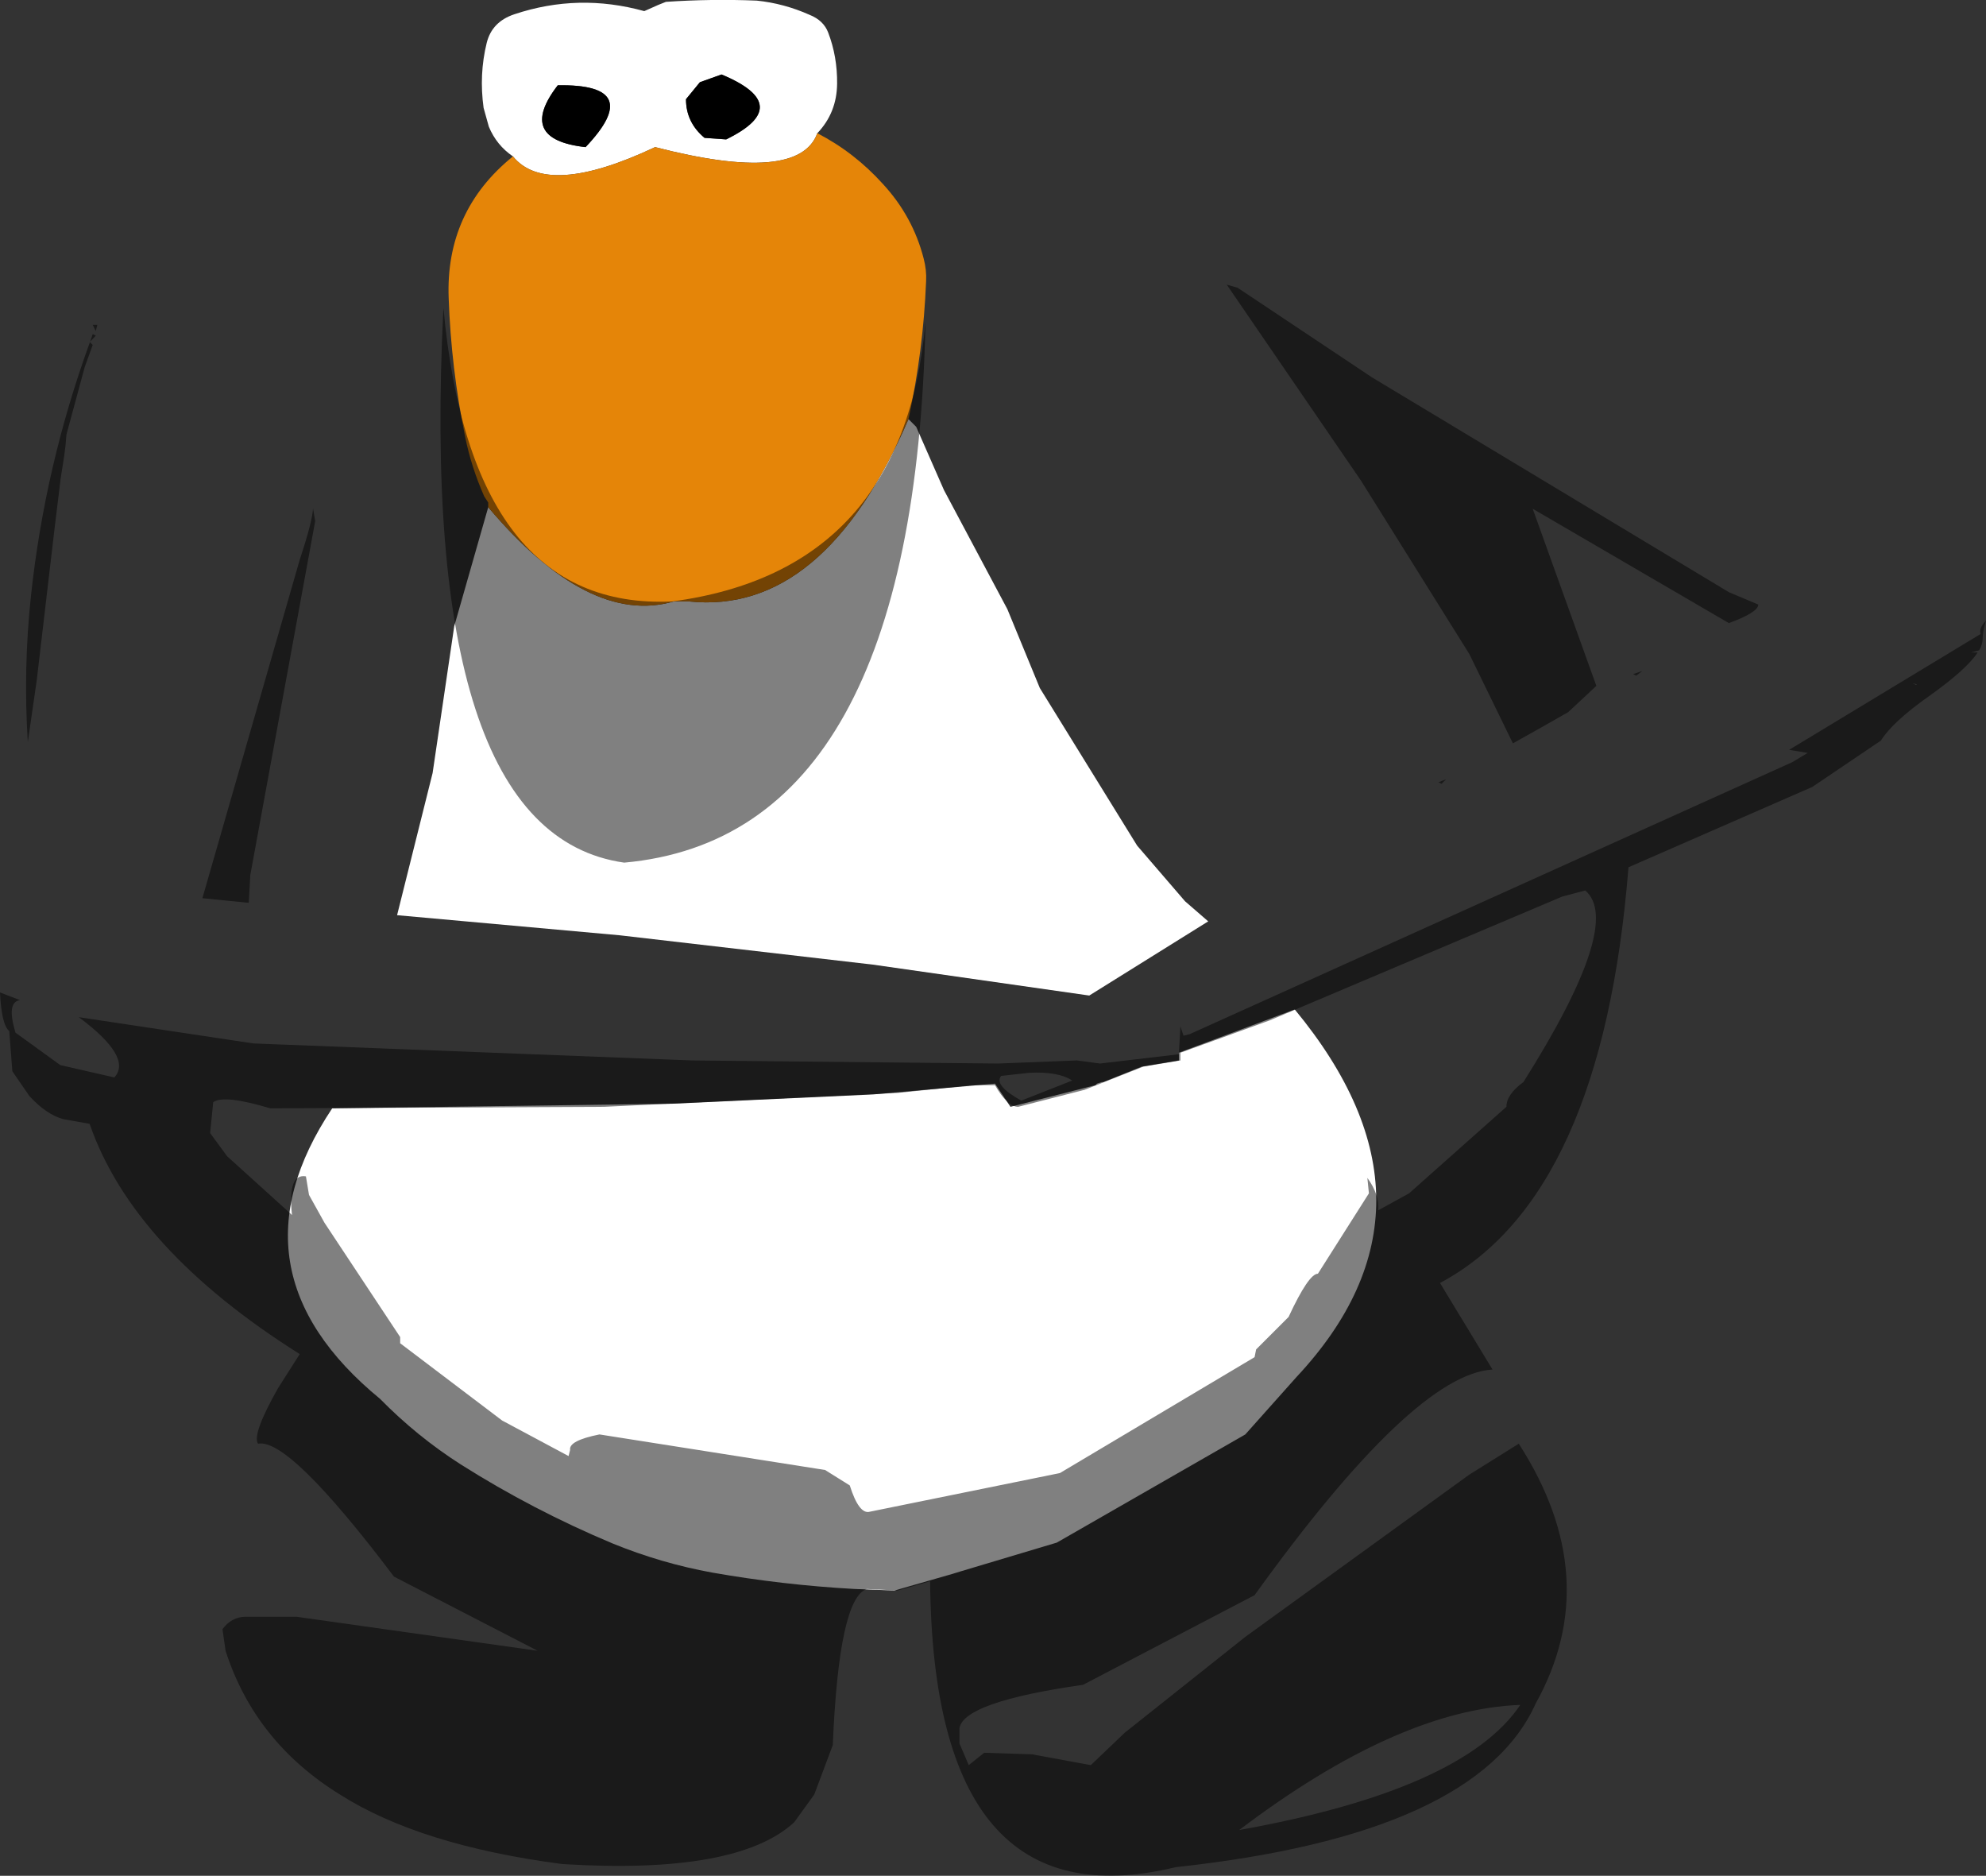 <?xml version="1.0" encoding="UTF-8" standalone="no"?>
<svg xmlns:ffdec="https://www.free-decompiler.com/flash" xmlns:xlink="http://www.w3.org/1999/xlink" ffdec:objectType="shape" height="303.45px" width="321.35px" xmlns="http://www.w3.org/2000/svg">
  <rect width="100%" height="100%" fill="#333333" stroke="none"/>
  <g transform="matrix(1.0, 0.0, 0.0, 1.0, 142.75, 100.55)">
    <path d="M-10.5 -79.0 Q-13.5 -70.75 -36.75 -76.75 -54.25 -68.5 -59.75 -75.25 -62.4 -77.05 -63.65 -80.05 L-64.5 -83.1 Q-65.25 -88.5 -64.0 -93.6 -63.15 -97.05 -59.5 -98.25 -49.15 -101.7 -38.5 -98.75 L-36.25 -99.75 -35.0 -100.25 Q-27.65 -100.75 -20.3 -100.45 -15.9 -100.0 -11.75 -98.15 -9.5 -97.25 -8.75 -95.3 -7.25 -91.4 -7.3 -87.0 -7.35 -82.3 -10.5 -79.0 M-63.75 -18.5 Q-47.5 0.75 -33.75 -3.25 L-31.25 -3.25 Q-9.5 -1.0 4.25 -32.75 L5.5 -31.5 10.0 -21.25 20.25 -2.0 25.5 10.75 41.25 36.25 49.0 45.25 52.75 48.5 33.5 60.5 -1.5 55.5 -42.5 50.75 -78.5 47.5 -72.75 24.5 -69.25 0.75 -63.75 -18.5 M35.75 74.5 L42.0 72.0 48.0 71.0 48.0 69.75 66.75 62.75 Q93.0 94.5 67.0 122.25 L58.75 131.5 28.25 149.0 12.7 153.65 11.4 154.05 2.0 156.75 -4.5 156.5 Q-16.15 155.85 -27.5 153.85 -35.75 152.35 -43.6 149.15 -56.5 143.75 -68.2 136.35 -75.25 131.85 -81.25 125.75 -106.5 105.0 -89.0 78.75 L-34.0 78.0 -1.5 76.5 18.25 74.75 20.75 78.5 34.5 75.0 34.75 74.75 35.5 74.5 35.75 74.5 M-25.25 -78.0 Q-14.0 -83.5 -26.0 -88.5 L-29.5 -87.25 -31.75 -84.5 Q-31.75 -80.75 -28.75 -78.25 L-25.25 -78.0 M-48.0 -76.75 Q-38.25 -87.0 -52.5 -86.75 -59.25 -78.0 -48.0 -76.75" fill="#ffffff" fill-rule="evenodd" stroke="none"/>
    <path d="M-48.0 -76.75 Q-59.25 -78.0 -52.5 -86.75 -38.25 -87.0 -48.0 -76.75 M-25.25 -78.0 L-28.75 -78.25 Q-31.75 -80.75 -31.75 -84.5 L-29.5 -87.25 -26.0 -88.5 Q-14.0 -83.5 -25.25 -78.0" fill="#000000" fill-rule="evenodd" stroke="none"/>
    <path d="M-10.5 -79.0 Q-4.5 -75.9 0.1 -70.8 4.95 -65.55 6.7 -58.75 7.2 -56.85 7.1 -55.05 6.65 -43.8 4.25 -32.75 -9.5 -1.0 -31.25 -3.25 L-33.75 -3.25 Q-47.5 0.75 -63.75 -18.5 L-63.75 -19.25 -64.4 -20.25 Q-66.5 -25.0 -67.5 -29.95 -69.75 -41.0 -70.15 -52.3 -70.7 -66.4 -59.75 -75.25 -54.25 -68.5 -36.75 -76.75 -13.5 -70.75 -10.5 -79.0" fill="#e58508" fill-rule="evenodd" stroke="none"/>
    <path d="M55.75 -54.5 L57.5 -54.0 79.25 -39.5 137.0 -4.75 141.75 -2.75 Q141.75 -1.5 137.0 0.25 L105.25 -18.25 115.55 10.4 111.0 14.65 Q106.55 17.2 102.05 19.7 L95.0 5.25 77.5 -22.75 55.75 -54.5 M177.5 4.65 L176.15 5.0 177.25 5.0 Q175.45 7.75 169.4 12.05 163.45 16.25 161.6 19.25 L150.5 26.75 120.75 39.75 Q116.5 93.0 90.25 107.0 L98.75 121.0 Q86.0 121.75 60.25 157.5 L32.5 172.0 Q13.25 174.75 12.5 179.0 L12.5 181.5 14.0 185.0 16.5 183.0 24.25 183.25 33.75 185.0 39.25 179.75 58.75 164.25 95.0 138.0 103.0 133.0 Q117.0 154.75 105.75 175.0 96.25 196.25 47.5 201.5 8.25 211.0 7.75 155.25 L2.5 156.75 -2.5 156.5 Q-7.0 158.0 -8.0 181.75 L-11.0 189.75 -14.25 194.25 Q-23.5 202.75 -51.75 201.0 -74.75 198.0 -87.75 189.75 -101.5 181.25 -106.25 166.5 L-106.75 163.0 Q-105.25 161.0 -103.0 161.0 L-94.75 161.0 -55.75 166.5 -79.0 154.5 Q-96.0 132.0 -101.0 133.0 -102.0 131.5 -97.75 124.0 L-94.25 118.5 Q-121.25 101.5 -128.25 81.25 L-132.5 80.5 Q-135.25 79.75 -138.0 76.75 L-140.75 72.75 -141.25 66.25 Q-142.5 65.25 -142.75 60.0 L-139.5 61.25 Q-141.75 61.5 -140.25 66.5 L-133.0 71.75 -124.25 73.75 Q-121.25 70.5 -130.0 64.0 L-101.75 68.25 -30.75 71.0 18.75 71.5 31.5 71.0 35.25 71.5 48.0 70.0 48.25 65.5 48.75 67.0 49.75 66.75 147.25 22.75 149.75 21.25 146.75 20.75 177.75 2.0 Q177.4 1.1 178.6 -0.15 178.05 1.55 178.05 2.9 178.05 3.65 177.5 4.65 M166.75 10.0 L167.25 10.25 167.45 10.15 166.75 10.0 M122.0 8.75 L121.5 8.5 123.0 8.0 122.0 8.75 M110.0 44.5 L62.75 64.5 48.25 69.75 48.25 71.0 42.25 72.0 32.75 75.75 22.0 78.5 Q20.25 78.5 18.25 75.0 L14.5 75.0 2.5 76.25 -45.0 78.5 -99.0 78.75 Q-106.5 76.5 -108.25 77.75 L-108.75 82.75 -106.0 86.5 -95.5 96.0 Q-96.25 89.25 -93.25 89.75 L-92.75 92.75 -90.25 97.25 -78.0 115.75 -78.0 116.75 -61.5 129.25 Q-56.1 132.15 -50.75 135.0 L-50.5 134.0 Q-50.75 132.5 -45.75 131.5 L-9.25 137.25 -5.25 139.75 Q-3.75 144.5 -2.0 144.0 L28.75 137.75 60.25 119.0 60.5 117.75 65.75 112.5 Q69.0 105.5 70.5 105.5 L78.75 92.5 78.5 90.0 Q80.5 92.75 80.25 95.25 L85.25 92.5 101.0 78.5 Q101.0 76.5 103.75 74.5 120.0 48.75 113.75 43.5 L110.0 44.5 M90.5 26.25 L90.0 26.0 91.25 25.5 90.5 26.25 M30.75 74.25 Q28.5 72.75 23.75 73.0 L19.25 73.5 Q18.0 75.0 22.5 77.5 L30.75 74.25 M57.75 195.5 Q94.0 189.0 103.25 175.25 83.5 176.0 57.75 195.5 M-71.0 -50.75 Q-66.5 -1.75 -34.0 -3.25 3.5 -8.25 7.0 -48.5 5.25 34.75 -41.75 39.0 -75.25 34.25 -71.0 -50.75 M-94.25 -10.0 Q-92.2 -16.2 -92.1 -18.3 L-91.75 -16.25 -102.25 41.0 -102.5 45.5 -110.0 44.75 -94.25 -10.0 M-128.15 -45.3 L-127.75 -46.5 -127.25 -46.25 -128.15 -45.3 M-127.75 -48.0 L-127.0 -48.0 -127.25 -47.0 -127.75 -48.0 M-128.2 -45.2 L-127.75 -44.75 -129.05 -41.15 -132.0 -30.25 Q-132.1 -28.6 -132.35 -26.9 L-132.95 -23.05 -133.25 -20.55 -133.9 -15.25 -136.8 9.45 -138.25 19.5 Q-139.0 7.65 -137.75 -4.05 -135.5 -25.15 -128.2 -45.2" fill="#000000" fill-opacity="0.498" fill-rule="evenodd" stroke="none"/>
  </g>
</svg>
